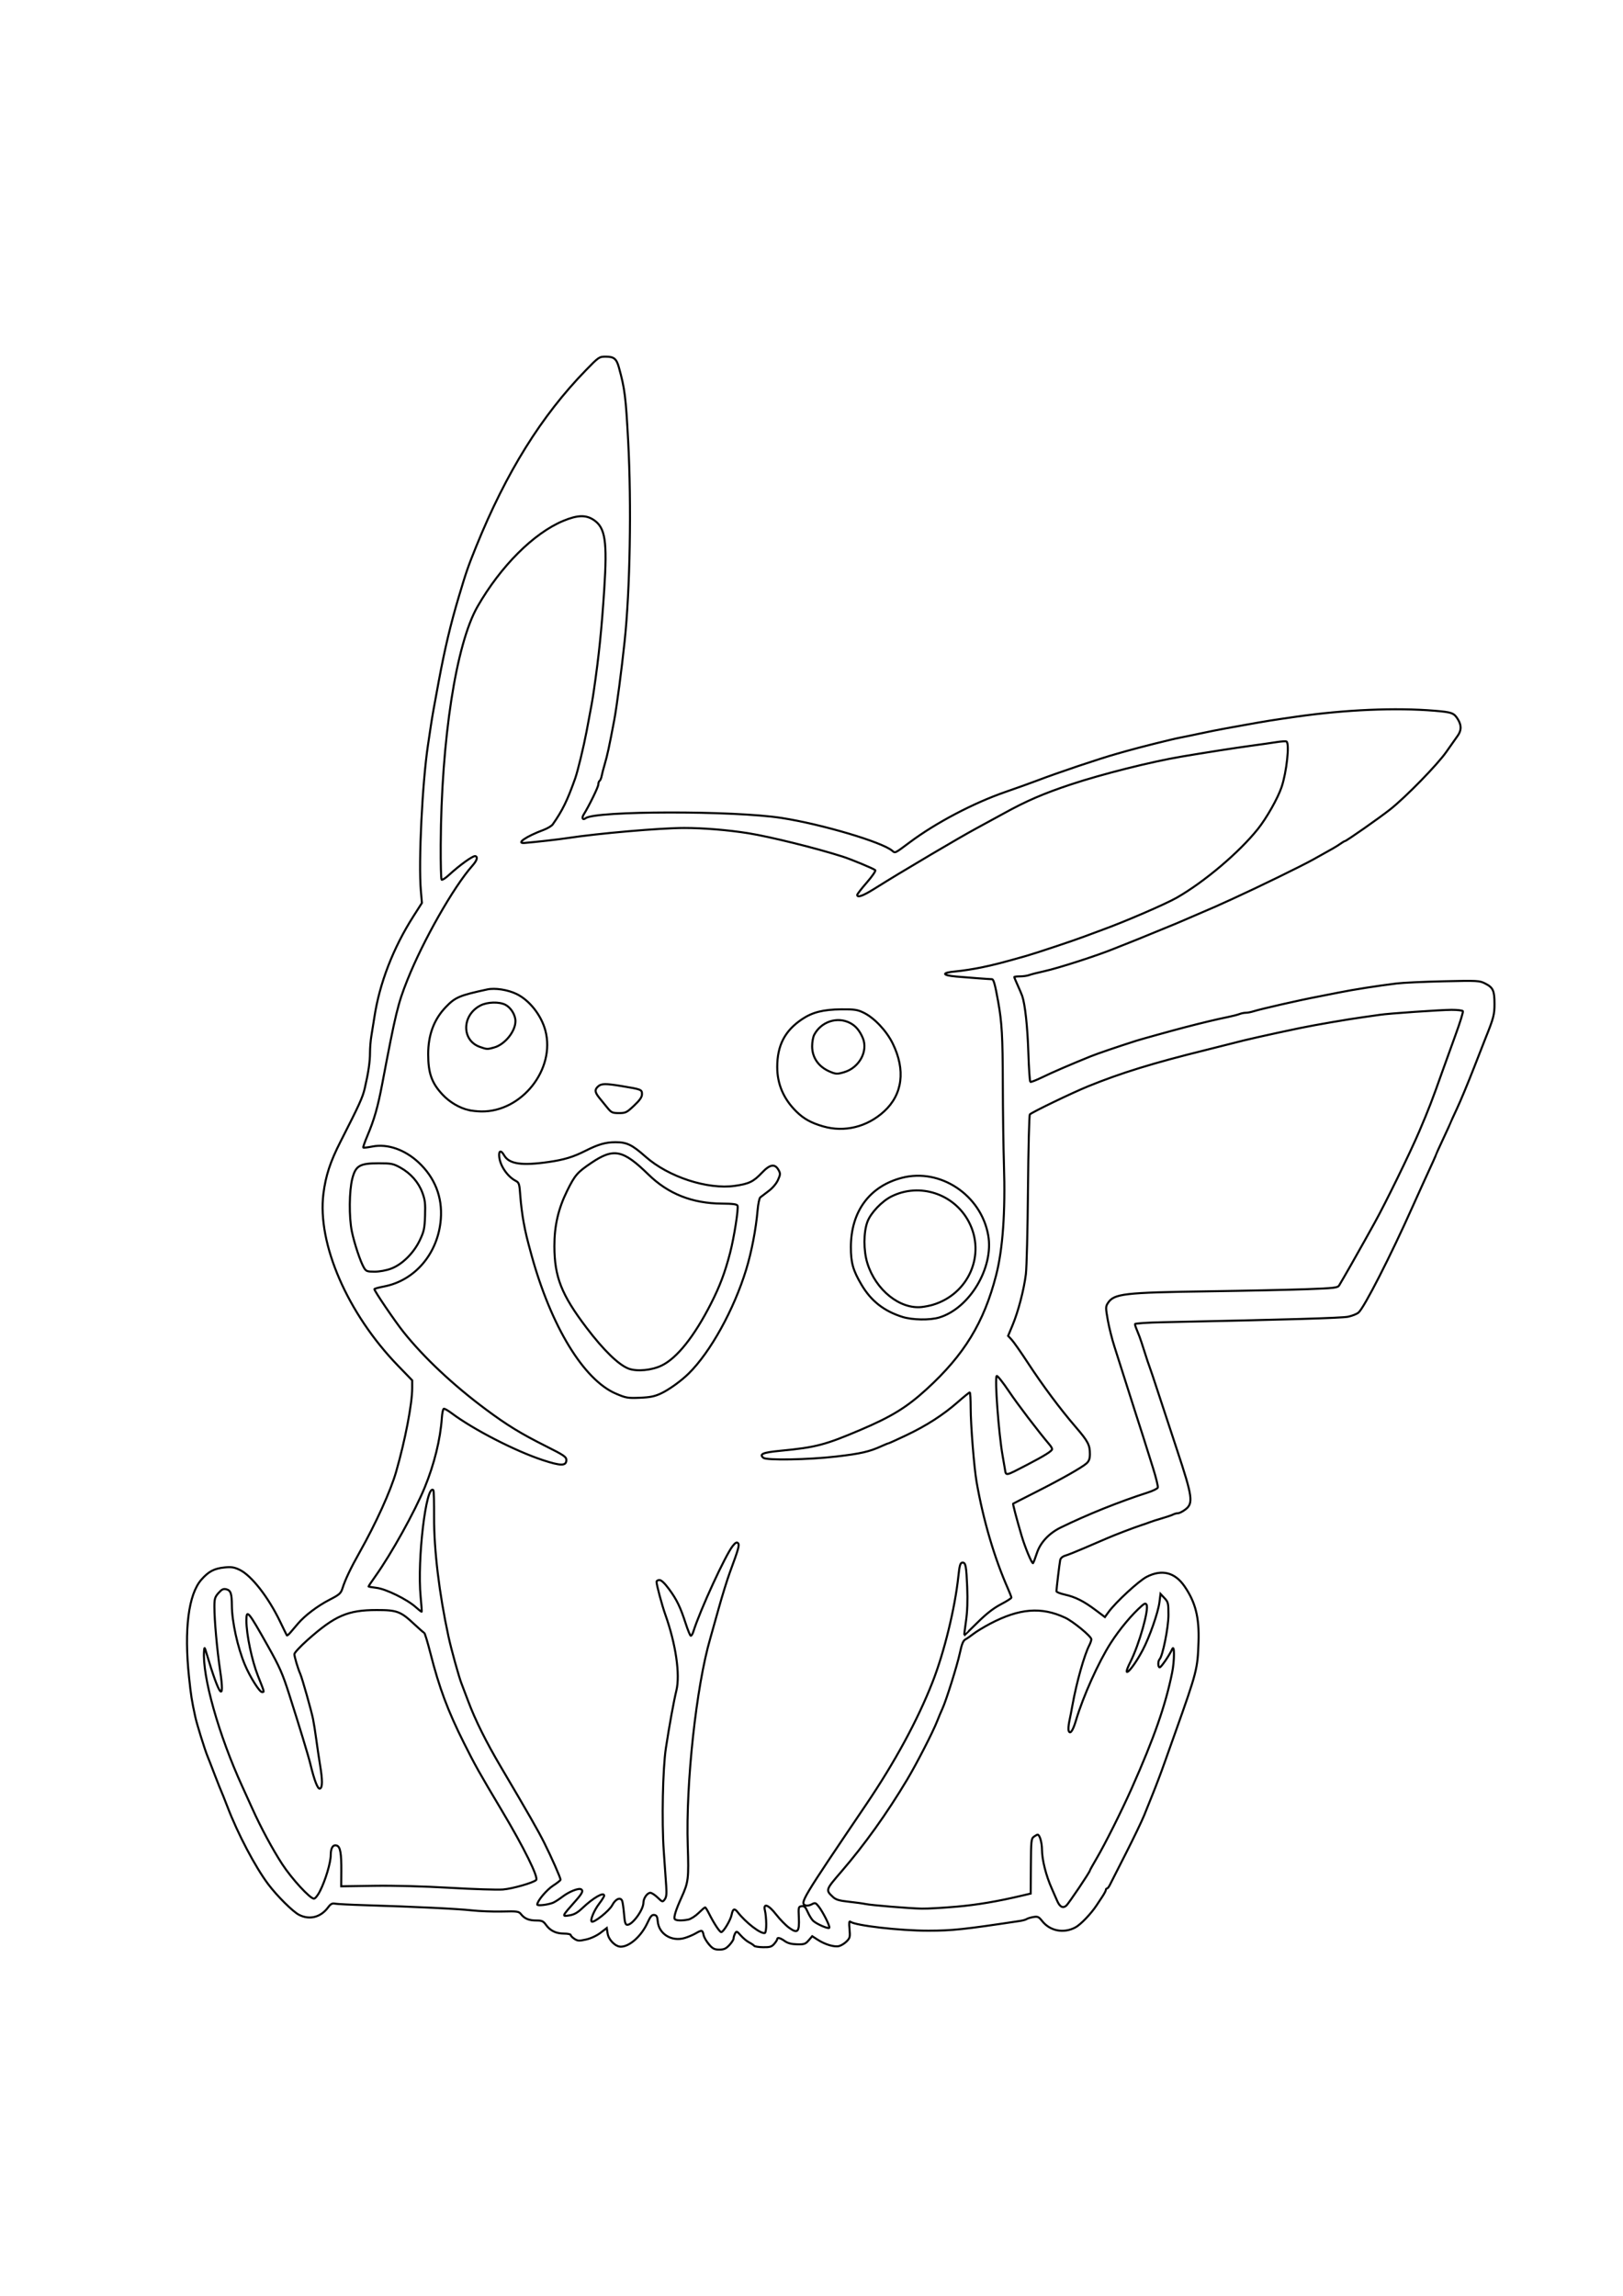 <?xml version="1.0" encoding="UTF-8" standalone="no"?>
<!-- Created with Inkscape (http://www.inkscape.org/) -->

<svg
   width="210mm"
   height="297mm"
   viewBox="0 0 210 297"
   version="1.1"
   id="svg1874"
   inkscape:version="1.3 (0e150ed6c4, 2023-07-21)"
   sodipodi:docname="Pikatchu1.svg"
   xmlns:inkscape="http://www.inkscape.org/namespaces/inkscape"
   xmlns:sodipodi="http://sodipodi.sourceforge.net/DTD/sodipodi-0.dtd"
   xmlns="http://www.w3.org/2000/svg"
   xmlns:svg="http://www.w3.org/2000/svg">
  <sodipodi:namedview
     id="namedview1876"
     pagecolor="#ffffff"
     bordercolor="#666666"
     borderopacity="1.0"
     inkscape:pageshadow="2"
     inkscape:pageopacity="0.0"
     inkscape:pagecheckerboard="0"
     inkscape:document-units="mm"
     showgrid="false"
     inkscape:zoom="0.23496321"
     inkscape:cx="310.68694"
     inkscape:cy="757.5654"
     inkscape:window-width="1366"
     inkscape:window-height="705"
     inkscape:window-x="-8"
     inkscape:window-y="-8"
     inkscape:window-maximized="1"
     inkscape:current-layer="layer1"
     inkscape:showpageshadow="2"
     inkscape:deskcolor="#d1d1d1" />
  <defs
     id="defs1871" />
  <g
     inkscape:label="Ebene 1"
     inkscape:groupmode="layer"
     id="layer1">
    <path
       style="fill:none;stroke:#000000;stroke-width:0.265;stroke-opacity:1"
       d="m 91.735,251.535 c -0.326,-0.371 -0.641,-0.921 -0.702,-1.223 -0.13,-0.648 -0.219,-0.664 -1.04,-0.189 -0.342,0.198 -0.978,0.464 -1.413,0.592 -1.695,0.496 -3.344,-0.535 -3.477,-2.175 -0.048,-0.591 -0.144,-0.765 -0.448,-0.808 -0.308,-0.044 -0.489,0.168 -0.891,1.038 -0.789,1.709 -2.31,3.064 -3.441,3.064 -0.691,0 -1.57,-0.875 -1.701,-1.693 l -0.115,-0.718 -0.821,0.627 c -0.483,0.369 -1.245,0.722 -1.851,0.857 -0.9,0.201 -1.091,0.191 -1.51,-0.084 -0.264,-0.173 -0.48,-0.397 -0.48,-0.498 0,-0.101 -0.385,-0.184 -0.856,-0.184 -1.037,0 -1.801,-0.368 -2.341,-1.126 -0.347,-0.487 -0.524,-0.567 -1.25,-0.567 -0.952,0 -1.521,-0.234 -1.984,-0.818 -0.292,-0.368 -0.47,-0.393 -2.446,-0.345 -1.172,0.029 -2.935,-0.038 -3.919,-0.148 -1.811,-0.203 -7.389,-0.474 -13.737,-0.666 -1.915,-0.058 -3.696,-0.148 -3.959,-0.2 -0.374,-0.074 -0.571,0.032 -0.908,0.488 -0.945,1.278 -2.396,1.647 -3.753,0.955 -0.802,-0.409 -2.852,-2.447 -3.996,-3.971 -1.674,-2.231 -3.924,-6.504 -5.252,-9.974 -0.218,-0.569 -0.467,-1.204 -0.554,-1.411 -0.414,-0.988 -0.585,-1.412 -1.059,-2.635 -0.281,-0.725 -0.574,-1.487 -0.652,-1.694 -0.078,-0.207 -0.229,-0.588 -0.336,-0.847 -0.343,-0.827 -1.368,-4.126 -1.567,-5.042 -0.476,-2.198 -0.56,-2.733 -0.822,-5.214 -0.646,-6.128 -0.067,-10.678 1.6,-12.572 0.945,-1.073 1.671,-1.452 3.035,-1.583 0.859,-0.083 1.233,-0.021 1.929,0.315 1.521,0.736 3.7,3.528 5.221,6.689 0.448,0.932 0.844,1.736 0.879,1.788 0.035,0.052 0.247,-0.123 0.471,-0.388 0.224,-0.265 0.661,-0.779 0.972,-1.142 0.899,-1.052 2.529,-2.282 4.082,-3.082 1.288,-0.663 1.461,-0.818 1.677,-1.498 0.352,-1.111 1.059,-2.596 2.194,-4.61 2.126,-3.772 4.03,-7.968 4.742,-10.451 1.179,-4.115 2.077,-8.795 2.077,-10.826 v -0.996 l -1.838,-1.899 c -6.54,-6.758 -10.46,-15.793 -9.65,-22.235 0.293,-2.329 0.887,-4.144 2.2,-6.72 2.458,-4.825 2.877,-5.746 3.148,-6.913 0.476,-2.05 0.682,-3.45 0.682,-4.638 0,-0.623 0.08,-1.592 0.177,-2.153 0.097,-0.561 0.273,-1.655 0.391,-2.431 0.666,-4.386 2.427,-8.937 5.053,-13.054 l 1.096,-1.719 -0.138,-1.6 c -0.317,-3.685 0.184,-13.927 0.921,-18.819 0.101,-0.673 0.272,-1.816 0.38,-2.541 0.166,-1.113 0.382,-2.335 1.018,-5.74 0.792,-4.243 1.534,-7.367 2.593,-10.915 0.953,-3.196 1.203,-3.918 2.247,-6.493 3.895,-9.605 8.425,-16.883 14.204,-22.819 1.661,-1.706 1.713,-1.741 2.575,-1.741 1.043,2.82e-4 1.376,0.272 1.682,1.373 0.769,2.763 0.898,3.795 1.209,9.637 0.435,8.166 0.239,19.164 -0.459,25.783 -0.393,3.728 -1.025,8.512 -1.354,10.257 -0.627,3.323 -0.891,4.547 -1.217,5.646 -0.169,0.569 -0.352,1.269 -0.405,1.555 -0.054,0.286 -0.173,0.566 -0.264,0.623 -0.092,0.057 -0.166,0.268 -0.166,0.47 0,0.32 -1.191,2.763 -1.903,3.903 -0.278,0.446 -0.113,0.752 0.252,0.466 1.244,-0.974 19.181,-1 25.362,-0.036 5.248,0.818 13.057,3.137 14.335,4.256 0.363,0.317 0.313,0.342 2.229,-1.092 3.382,-2.53 8.251,-5.093 12.415,-6.535 1.501,-0.52 3.321,-1.172 4.046,-1.45 2.668,-1.023 8.198,-2.882 10.397,-3.495 0.336,-0.094 0.887,-0.25 1.223,-0.346 1.528,-0.438 5.972,-1.552 6.822,-1.709 0.517,-0.096 1.745,-0.349 2.729,-0.562 0.983,-0.213 2.507,-0.517 3.387,-0.675 0.88,-0.158 2.044,-0.367 2.587,-0.465 2.621,-0.471 3.378,-0.592 6.414,-1.026 6.382,-0.912 12.865,-1.191 17.908,-0.771 2.253,0.188 2.515,0.284 3.02,1.113 0.48,0.788 0.463,1.448 -0.056,2.159 -0.233,0.319 -0.884,1.242 -1.446,2.051 -1.141,1.64 -5.231,5.831 -7.257,7.435 -1.368,1.083 -5.683,4.105 -5.862,4.105 -0.056,0 -0.327,0.16 -0.601,0.355 -0.478,0.34 -1.004,0.643 -3.51,2.029 -1.625,0.899 -7.038,3.54 -10.444,5.096 -1.979,0.904 -2.549,1.157 -3.952,1.751 -0.776,0.329 -1.835,0.785 -2.352,1.014 -0.517,0.229 -1.534,0.654 -2.258,0.944 -0.724,0.291 -1.656,0.672 -2.07,0.848 -0.647,0.275 -2.343,0.958 -3.811,1.534 -0.233,0.091 -0.614,0.244 -0.847,0.339 -2.21,0.903 -7.262,2.532 -9.08,2.928 -0.828,0.18 -1.7,0.403 -1.938,0.495 -0.238,0.092 -0.767,0.168 -1.176,0.168 -0.409,0 -0.744,0.04 -0.744,0.089 0,0.049 0.203,0.536 0.451,1.082 0.248,0.546 0.508,1.163 0.579,1.37 0.37,1.085 0.684,3.981 0.791,7.3 0.066,2.048 0.183,3.763 0.259,3.81 0.077,0.047 0.804,-0.239 1.617,-0.636 1.202,-0.587 3.599,-1.623 6.182,-2.669 0.86,-0.349 3.529,-1.26 5.928,-2.024 0.612,-0.195 4.716,-1.332 6.21,-1.72 2.455,-0.638 4.143,-1.041 5.551,-1.327 0.621,-0.126 1.324,-0.305 1.561,-0.399 0.238,-0.094 0.613,-0.17 0.833,-0.17 0.221,0 0.661,-0.083 0.979,-0.185 0.942,-0.302 6.072,-1.469 8.293,-1.887 0.414,-0.078 1.644,-0.321 2.734,-0.539 1.994,-0.4 4.907,-0.857 7.522,-1.18 0.776,-0.096 3.494,-0.222 6.04,-0.28 4.443,-0.102 4.659,-0.09 5.404,0.29 1.021,0.521 1.197,0.905 1.202,2.624 0.004,1.392 -0.116,1.85 -1.164,4.451 -0.084,0.207 -0.762,1.943 -1.508,3.858 -0.746,1.915 -1.728,4.275 -2.183,5.244 -0.455,0.969 -0.827,1.788 -0.827,1.82 0,0.032 -0.423,0.961 -0.941,2.063 -0.517,1.103 -0.941,2.035 -0.941,2.072 0,0.064 -0.445,1.052 -1.714,3.81 -0.322,0.699 -0.905,1.99 -1.297,2.87 -2.82,6.335 -6.305,13.161 -7.025,13.758 -0.225,0.187 -0.832,0.427 -1.35,0.535 -0.805,0.167 -7.947,0.379 -23.946,0.71 -1.992,0.041 -3.622,0.151 -3.622,0.243 0,0.153 0.12,0.484 0.578,1.597 0.085,0.207 0.381,1.096 0.657,1.976 0.276,0.88 0.572,1.769 0.658,1.976 0.085,0.207 0.54,1.562 1.011,3.011 0.471,1.449 1.619,4.939 2.551,7.755 2.002,6.048 2.116,6.866 1.066,7.667 -0.346,0.264 -0.771,0.48 -0.943,0.48 -0.173,0 -0.461,0.076 -0.641,0.169 -0.18,0.093 -0.835,0.317 -1.456,0.497 -0.621,0.18 -1.298,0.396 -1.505,0.48 -0.207,0.084 -0.757,0.276 -1.223,0.427 -0.857,0.278 -3.464,1.276 -4.328,1.657 -0.259,0.114 -0.64,0.278 -0.847,0.364 -0.207,0.086 -1.181,0.505 -2.164,0.93 -0.983,0.426 -2.062,0.856 -2.398,0.956 -0.398,0.119 -0.639,0.327 -0.694,0.597 -0.092,0.453 -0.483,3.71 -0.483,4.021 0,0.106 0.487,0.301 1.082,0.433 1.361,0.303 2.454,0.852 3.984,2.002 l 1.203,0.904 0.473,-0.65 c 0.93,-1.278 3.921,-4.038 4.94,-4.558 1.967,-1.004 3.645,-0.58 4.892,1.235 1.423,2.07 1.913,4.02 1.809,7.19 -0.115,3.5 -0.198,3.824 -3.021,11.762 -0.46,1.294 -1.062,2.988 -1.338,3.764 -0.275,0.776 -0.632,1.75 -0.793,2.164 -0.161,0.414 -0.356,0.922 -0.433,1.129 -0.077,0.207 -0.236,0.609 -0.354,0.894 -0.244,0.592 -0.354,0.865 -1.079,2.682 -0.289,0.725 -1.367,2.969 -2.395,4.987 -1.028,2.018 -1.964,3.86 -2.08,4.092 -0.116,0.232 -0.274,0.423 -0.352,0.423 -0.078,0 -0.141,0.082 -0.141,0.181 0,0.099 -0.213,0.501 -0.474,0.894 -0.261,0.393 -0.578,0.874 -0.706,1.069 -0.727,1.112 -2.078,2.524 -2.767,2.892 -1.509,0.805 -3.264,0.471 -4.291,-0.816 -0.458,-0.574 -0.582,-0.63 -1.171,-0.524 -0.362,0.065 -0.744,0.182 -0.847,0.26 -0.103,0.078 -0.485,0.186 -0.847,0.241 -7.238,1.096 -8.791,1.262 -11.865,1.264 -3.679,0.002 -9.465,-0.664 -10.088,-1.162 -0.163,-0.13 -0.192,0.111 -0.116,0.947 0.093,1.021 0.059,1.165 -0.377,1.601 -0.263,0.263 -0.705,0.536 -0.982,0.605 -0.605,0.152 -1.813,-0.209 -2.767,-0.828 l -0.698,-0.452 -0.463,0.537 c -0.411,0.477 -0.578,0.535 -1.499,0.513 -0.726,-0.017 -1.204,-0.144 -1.597,-0.423 -0.585,-0.417 -0.973,-0.512 -0.973,-0.24 0,0.088 -0.174,0.36 -0.387,0.605 -0.324,0.374 -0.556,0.444 -1.431,0.431 -0.575,-0.008 -1.099,-0.09 -1.166,-0.182 -0.067,-0.092 -0.361,-0.291 -0.654,-0.442 -0.293,-0.151 -0.777,-0.553 -1.076,-0.893 -0.511,-0.582 -0.554,-0.596 -0.737,-0.254 -0.107,0.2 -0.194,0.487 -0.194,0.638 0,0.151 -0.246,0.538 -0.546,0.859 -0.435,0.465 -0.699,0.585 -1.298,0.585 -0.627,0 -0.85,-0.112 -1.344,-0.674 z m 7.409,-2.636 c -0.006,-0.612 -0.081,-1.388 -0.165,-1.724 -0.26,-1.043 0.445,-0.795 1.461,0.515 0.481,0.619 1.227,1.381 1.658,1.694 1.112,0.805 1.349,0.56 1.263,-1.305 -0.062,-1.357 -0.046,-1.423 0.363,-1.481 0.348,-0.049 0.496,0.094 0.793,0.764 0.201,0.454 0.518,0.963 0.705,1.132 0.497,0.45 2.016,1.094 2.089,0.886 0.08,-0.229 -0.861,-2.092 -1.397,-2.763 -0.38,-0.477 -0.448,-0.496 -0.89,-0.26 -0.263,0.141 -0.612,0.205 -0.774,0.143 -0.784,-0.301 -0.609,-0.593 7.823,-13.06 3.741,-5.531 6.668,-10.931 8.597,-15.859 1.502,-3.837 2.894,-9.538 3.331,-13.644 0.158,-1.482 0.252,-1.788 0.552,-1.788 0.396,0 0.481,0.456 0.593,3.18 0.071,1.726 0.019,3.158 -0.158,4.395 -0.145,1.009 -0.246,1.835 -0.224,1.835 0.021,0 0.789,-0.743 1.706,-1.65 1.162,-1.151 2.08,-1.866 3.031,-2.363 0.75,-0.392 1.364,-0.782 1.364,-0.867 0,-0.085 -0.209,-0.626 -0.463,-1.203 -1.743,-3.941 -3.183,-8.849 -4.043,-13.772 -0.319,-1.829 -0.761,-7.365 -0.762,-9.551 -5.7e-4,-1.113 -0.054,-2.023 -0.12,-2.023 -0.065,0 -0.764,0.566 -1.552,1.257 -1.905,1.67 -4.061,3.055 -6.697,4.304 -1.192,0.564 -2.211,1.026 -2.264,1.026 -0.054,0 -0.457,0.164 -0.895,0.363 -1.581,0.721 -2.705,0.978 -5.865,1.345 -3.604,0.419 -9.01,0.516 -9.427,0.169 -0.582,-0.483 -0.066,-0.695 2.226,-0.915 4.554,-0.437 5.751,-0.749 10.32,-2.693 4.044,-1.72 6,-2.923 8.575,-5.274 4.865,-4.44 7.417,-8.623 8.989,-14.733 0.869,-3.377 1.212,-8.201 1.015,-14.303 -0.07,-2.174 -0.136,-6.889 -0.146,-10.478 -0.018,-6.155 -0.117,-7.904 -0.599,-10.6 -0.394,-2.205 -0.59,-2.917 -0.804,-2.922 -0.393,-0.009 -3.203,-0.217 -4.623,-0.342 -1.896,-0.167 -1.931,-0.506 -0.069,-0.667 0.806,-0.07 2.312,-0.302 3.347,-0.517 1.653,-0.343 2.752,-0.626 5.834,-1.505 1.283,-0.366 6.141,-1.988 7.527,-2.514 0.724,-0.275 1.741,-0.652 2.258,-0.839 2.832,-1.021 8.182,-3.33 9.628,-4.156 3.57,-2.039 8.062,-5.84 10.493,-8.878 1.131,-1.414 2.579,-3.968 3.072,-5.419 0.66,-1.944 1.06,-5.651 0.638,-5.912 -0.089,-0.055 -0.661,-0.021 -1.27,0.077 -0.609,0.097 -2.124,0.314 -3.366,0.481 -1.929,0.259 -5.873,0.875 -8.939,1.394 -3.957,0.671 -10.304,2.267 -14.328,3.604 -3.547,1.178 -5.751,2.132 -8.739,3.783 -1.027,0.567 -2.629,1.441 -3.561,1.941 -0.931,0.5 -3.514,1.989 -5.739,3.309 -4.038,2.396 -4.809,2.862 -7.508,4.54 -1.377,0.856 -2.09,1.101 -2.09,0.716 0,-0.1 0.561,-0.826 1.248,-1.613 0.705,-0.808 1.176,-1.5 1.082,-1.59 -0.201,-0.194 -3.077,-1.389 -4.229,-1.757 -3.429,-1.097 -9.387,-2.57 -12.214,-3.022 -2.615,-0.417 -5.837,-0.681 -8.29,-0.678 -3.095,0.004 -11.127,0.701 -15.138,1.315 -1.107,0.169 -3.927,0.489 -5.497,0.623 -1.184,0.101 0.196,-0.846 2.465,-1.691 0.506,-0.189 1.039,-0.512 1.183,-0.719 1.263,-1.807 1.878,-3.067 2.894,-5.928 0.335,-0.942 1.099,-4.096 1.481,-6.116 0.698,-3.685 0.743,-3.934 0.938,-5.269 0.654,-4.473 1.011,-7.949 1.344,-13.083 0.405,-6.251 0.14,-7.986 -1.374,-8.988 -1.011,-0.669 -2.098,-0.633 -3.932,0.13 -3.829,1.594 -8.088,5.853 -11.096,11.093 -2.772,4.831 -4.683,17.211 -4.757,30.827 -0.013,2.397 0.038,4.421 0.114,4.497 0.076,0.076 0.499,-0.193 0.941,-0.599 1.472,-1.35 3.166,-2.554 3.443,-2.448 0.33,0.127 0.182,0.581 -0.405,1.243 -2.418,2.724 -6.364,9.662 -8.408,14.786 -1.225,3.071 -1.512,4.256 -3.256,13.447 -0.562,2.965 -1.031,4.606 -1.9,6.661 -0.346,0.817 -0.593,1.522 -0.548,1.566 0.044,0.044 0.583,-0.019 1.198,-0.14 1.916,-0.377 4.163,0.397 5.938,2.046 2.121,1.969 3.116,4.493 2.896,7.341 -0.343,4.426 -3.324,7.959 -7.363,8.725 -0.679,0.129 -1.235,0.283 -1.235,0.342 0,0.243 2.651,4.144 3.769,5.546 2.621,3.287 6.433,6.868 10.65,10.004 2.771,2.061 4.524,3.135 7.758,4.756 2.348,1.176 2.662,1.389 2.662,1.799 0,0.785 -0.7,0.786 -3.062,0.007 -3.566,-1.176 -8.987,-3.967 -11.79,-6.07 -0.458,-0.344 -0.911,-0.599 -1.007,-0.567 -0.096,0.032 -0.208,0.563 -0.25,1.181 -0.184,2.759 -0.99,6.024 -2.226,9.027 -1.284,3.117 -4.295,8.536 -6.354,11.434 -0.497,0.699 -0.903,1.301 -0.903,1.339 0,0.037 0.465,0.122 1.033,0.189 1.216,0.143 3.946,1.482 5.063,2.483 0.403,0.361 0.754,0.633 0.78,0.604 0.026,-0.029 -0.035,-0.899 -0.136,-1.934 -0.467,-4.769 0.72,-14.716 1.645,-13.79 0.063,0.062 0.106,1.624 0.096,3.47 -0.023,4.229 0.658,9.894 1.857,15.443 0.362,1.677 1.362,5.283 1.7,6.131 0.091,0.228 0.48,1.253 0.864,2.278 0.918,2.447 2.31,5.244 4.223,8.487 3.582,6.071 4.79,8.183 5.597,9.786 0.906,1.798 2.118,4.542 2.118,4.796 0,0.084 -0.423,0.424 -0.941,0.756 -0.847,0.544 -2.07,1.996 -2.07,2.458 0,0.19 1.28,0.052 2.008,-0.217 0.224,-0.083 0.798,-0.448 1.275,-0.812 0.852,-0.651 2.081,-1.134 2.393,-0.941 0.306,0.189 0.152,0.515 -0.692,1.468 -1.839,2.077 -1.835,2.068 -0.82,1.904 0.608,-0.098 1.046,-0.344 1.67,-0.937 1.424,-1.352 2.823,-2.148 2.823,-1.608 0,0.103 -0.289,0.565 -0.641,1.027 -0.655,0.858 -1.181,2.108 -0.975,2.314 0.242,0.242 2.28,-1.379 2.663,-2.119 0.42,-0.811 1.077,-1.089 1.286,-0.544 0.068,0.176 0.175,0.943 0.24,1.704 0.094,1.116 0.177,1.384 0.429,1.384 0.668,0 2.079,-1.945 2.079,-2.866 0,-0.565 0.498,-1.274 0.896,-1.274 0.17,0 0.595,0.275 0.943,0.612 0.622,0.601 0.639,0.605 0.917,0.235 0.213,-0.283 0.261,-0.703 0.193,-1.694 -0.05,-0.725 -0.192,-2.757 -0.316,-4.517 -0.273,-3.869 -0.133,-10.712 0.273,-13.362 0.451,-2.943 1.025,-6.095 1.355,-7.434 0.51,-2.07 -0.067,-6.012 -1.445,-9.88 -0.419,-1.177 -1.115,-3.78 -1.119,-4.187 -0.001,-0.129 0.167,-0.235 0.375,-0.235 0.244,0 0.679,0.411 1.236,1.167 1.007,1.368 1.463,2.308 2.155,4.441 0.278,0.859 0.575,1.579 0.659,1.6 0.084,0.021 0.233,-0.216 0.332,-0.526 0.898,-2.833 4.163,-9.928 5.109,-11.103 0.331,-0.411 0.512,-0.509 0.664,-0.359 0.229,0.224 0.103,0.682 -1.029,3.747 -0.344,0.932 -1.014,3.091 -1.488,4.799 -0.474,1.708 -0.95,3.402 -1.056,3.764 -1.81,6.159 -3.185,18.801 -2.92,26.837 0.142,4.296 0.089,4.722 -0.827,6.736 -0.7,1.538 -1.006,2.512 -0.862,2.745 0.134,0.216 0.893,0.249 1.759,0.076 0.319,-0.064 0.916,-0.445 1.326,-0.847 0.41,-0.402 0.793,-0.731 0.85,-0.731 0.058,0 0.285,0.36 0.506,0.8 0.642,1.282 1.379,2.399 1.583,2.399 0.277,0 1.202,-1.541 1.34,-2.233 0.158,-0.789 0.365,-0.887 0.772,-0.364 1.071,1.377 3.01,2.866 3.533,2.713 0.103,-0.03 0.183,-0.556 0.176,-1.167 z M 79.684,180.288 c -4.171,-1.795 -8.382,-8.714 -10.919,-17.942 -0.595,-2.165 -0.751,-2.814 -1.017,-4.247 -0.165,-0.887 -0.355,-2.394 -0.423,-3.351 -0.115,-1.623 -0.156,-1.755 -0.612,-1.994 -1.052,-0.55 -1.999,-1.934 -2.117,-3.096 -0.084,-0.825 0.224,-0.92 0.636,-0.195 0.639,1.123 2.271,1.364 5.791,0.854 1.981,-0.287 3.139,-0.64 4.74,-1.447 1.666,-0.839 2.594,-1.104 3.876,-1.107 1.466,-0.004 2.136,0.32 3.897,1.878 2.954,2.615 8.021,4.269 11.545,3.769 1.826,-0.259 2.404,-0.538 3.49,-1.685 1.055,-1.115 1.688,-1.22 2.168,-0.361 0.251,0.45 0.243,0.576 -0.079,1.29 -0.214,0.474 -0.701,1.047 -1.213,1.428 -0.471,0.35 -0.954,0.718 -1.075,0.818 -0.12,0.1 -0.276,0.843 -0.346,1.649 -0.215,2.465 -0.776,5.387 -1.475,7.677 -1.585,5.194 -4.621,10.683 -7.447,13.465 -0.979,0.964 -2.536,2.084 -3.568,2.568 -0.837,0.392 -1.412,0.51 -2.752,0.564 -1.569,0.063 -1.797,0.024 -3.1,-0.537 z m 5.948,-3.643 c 1.978,-0.968 4.197,-3.757 6.357,-7.994 1.147,-2.248 1.814,-4.019 2.477,-6.569 0.521,-2.006 1.107,-5.729 0.961,-6.11 -0.072,-0.187 -0.602,-0.256 -2.047,-0.267 -3.814,-0.029 -6.912,-1.257 -9.468,-3.75 -3.316,-3.236 -4.496,-3.478 -7.404,-1.515 -1.815,1.225 -2.121,1.579 -3.132,3.626 -1.142,2.313 -1.65,4.524 -1.644,7.151 0.01,3.978 0.913,6.269 4.152,10.539 2.21,2.914 4.173,4.821 5.454,5.3 1.079,0.403 3.005,0.219 4.292,-0.411 z m 31.118,-6.287 c -2.384,-0.757 -4.04,-2.059 -5.274,-4.147 -1.112,-1.881 -1.383,-2.847 -1.379,-4.9 0.009,-4.589 2.416,-7.852 6.595,-8.941 4.961,-1.292 10.241,2.215 11.171,7.422 0.747,4.18 -2.386,9.447 -6.33,10.644 -1.218,0.37 -3.489,0.332 -4.783,-0.078 z m 3.952,-1.562 c 4.652,-1.392 6.872,-6.517 4.652,-10.739 -1.907,-3.628 -6.365,-5.091 -10.001,-3.282 -1.252,0.623 -2.686,2.13 -3.114,3.273 -0.512,1.37 -0.518,3.724 -0.012,5.361 1.073,3.473 4.218,5.998 7.063,5.671 0.414,-0.048 1.049,-0.175 1.411,-0.283 z m -14.208,-23.085 c -1.557,-0.453 -2.493,-0.973 -3.452,-1.916 -1.649,-1.62 -2.476,-3.542 -2.476,-5.752 0,-2.798 0.977,-4.69 3.194,-6.182 1.357,-0.914 2.756,-1.267 5.086,-1.287 1.724,-0.014 2.095,0.041 2.909,0.437 1.368,0.665 2.948,2.34 3.752,3.978 1.686,3.433 1.283,6.598 -1.119,8.794 -2.206,2.016 -5.135,2.731 -7.895,1.927 z m 2.755,-7.014 c 1.948,-0.584 3.107,-2.741 2.382,-4.431 -0.416,-0.968 -0.929,-1.567 -1.664,-1.942 -1.656,-0.845 -3.732,-0.15 -4.619,1.548 -0.146,0.28 -0.265,0.94 -0.265,1.468 0,1.471 0.812,2.649 2.258,3.276 0.807,0.35 0.988,0.357 1.908,0.082 z m -30.633,4.642 c -0.295,-0.362 -0.77,-0.945 -1.054,-1.296 -0.606,-0.748 -0.644,-1.073 -0.173,-1.499 0.417,-0.377 0.958,-0.385 3.043,-0.042 2.554,0.42 2.635,0.452 2.635,1.041 0,0.382 -0.268,0.77 -1.024,1.485 -0.949,0.898 -1.092,0.968 -1.956,0.968 -0.838,0 -0.987,-0.067 -1.47,-0.658 z m -17.991,0.265 c -1.197,-0.282 -2.46,-1.033 -3.365,-2 -1.401,-1.498 -1.857,-2.781 -1.857,-5.229 0,-2.493 0.742,-4.485 2.266,-6.08 1.228,-1.285 1.767,-1.515 5.39,-2.298 0.997,-0.215 2.647,0.043 3.781,0.592 1.669,0.808 3.199,2.748 3.725,4.724 1.332,5.005 -3.06,10.551 -8.294,10.471 -0.517,-0.008 -1.259,-0.089 -1.647,-0.181 z m 3.299,-8.088 c 1.396,-0.388 2.771,-2.083 2.77,-3.416 -9.25e-4,-0.798 -0.583,-1.745 -1.299,-2.116 -0.794,-0.411 -2.323,-0.371 -3.213,0.083 -2.433,1.241 -2.492,4.516 -0.097,5.364 0.922,0.327 0.959,0.328 1.84,0.084 z m 59.791,111.147 c 2.748,-0.242 5.336,-0.68 8.634,-1.46 l 1.015,-0.24 0.021,-3.544 c 0.019,-3.277 0.048,-3.564 0.386,-3.811 0.201,-0.147 0.42,-0.267 0.487,-0.267 0.265,0 0.559,1.009 0.565,1.938 0.009,1.33 0.52,3.357 1.265,5.025 0.208,0.466 0.515,1.167 0.682,1.558 0.349,0.819 0.739,1.04 1.187,0.674 0.291,-0.238 3.069,-4.365 3.069,-4.56 0,-0.048 0.366,-0.708 0.813,-1.467 1.137,-1.93 3.267,-6.181 4.606,-9.19 2.89,-6.496 4.353,-10.683 5.216,-14.924 0.317,-1.558 0.323,-3.75 0.008,-3.049 -0.35,0.78 -1.425,2.352 -1.608,2.352 -0.236,0 -0.252,-0.801 -0.021,-1.044 0.407,-0.429 1.147,-4.125 1.147,-5.731 0,-1.525 -0.036,-1.676 -0.513,-2.183 l -0.513,-0.545 -0.141,1.092 c -0.171,1.325 -1.275,4.484 -2.153,6.154 -1.37,2.608 -2.859,4.059 -1.609,1.568 1.153,-2.297 2.438,-6.862 2.091,-7.424 -0.119,-0.192 -0.243,-0.166 -0.578,0.124 -1.271,1.099 -2.898,3.043 -4.046,4.834 -1.587,2.475 -3.581,6.914 -4.505,10.026 -0.394,1.329 -0.75,1.842 -0.938,1.353 -0.066,-0.172 -0.033,-0.717 0.073,-1.21 0.106,-0.493 0.292,-1.447 0.412,-2.119 0.523,-2.92 1.526,-6.483 2.182,-7.754 0.144,-0.28 0.262,-0.627 0.262,-0.772 0,-0.368 -2.341,-2.299 -3.378,-2.786 -3.082,-1.449 -5.94,-1.219 -9.737,0.784 -0.808,0.426 -1.765,1.008 -2.128,1.292 -0.362,0.285 -0.834,0.61 -1.047,0.724 -0.293,0.156 -0.471,0.594 -0.723,1.771 -0.34,1.59 -1.781,6.181 -2.264,7.21 -0.146,0.311 -0.446,1.025 -0.667,1.588 -0.571,1.453 -2.662,5.523 -3.894,7.581 -2.637,4.403 -5.52,8.432 -8.524,11.912 -2.03,2.352 -2.034,2.363 -1.072,3.262 0.374,0.35 0.801,0.478 2.04,0.613 0.862,0.093 1.821,0.224 2.131,0.291 0.779,0.167 5.733,0.574 7.339,0.604 0.724,0.013 2.715,-0.099 4.424,-0.25 z m -82.317,-2.009 c 0.72,-1.421 1.398,-3.7 1.398,-4.699 0,-0.927 0.31,-1.381 0.811,-1.189 0.425,0.163 0.574,1.037 0.558,3.281 l -0.014,1.976 4.262,-0.064 c 2.576,-0.039 6.456,0.064 9.807,0.259 3.05,0.178 6.141,0.275 6.869,0.217 1.222,-0.098 3.931,-0.874 4.284,-1.228 0.326,-0.326 -1.58,-4.186 -4.421,-8.951 -2.968,-4.978 -3.471,-5.875 -4.905,-8.739 -2.119,-4.232 -3.206,-7.143 -4.367,-11.699 -0.356,-1.397 -0.712,-2.561 -0.792,-2.588 -0.079,-0.026 -0.648,-0.521 -1.264,-1.099 -1.789,-1.679 -2.246,-1.851 -4.901,-1.847 -3.723,0.005 -5.373,0.718 -8.906,3.851 -0.949,0.842 -1.726,1.676 -1.726,1.855 0,0.333 0.463,1.884 0.762,2.556 0.243,0.545 1.427,4.729 1.651,5.834 0.105,0.518 0.292,1.703 0.417,2.635 0.124,0.932 0.343,2.404 0.486,3.271 0.337,2.048 0.334,2.965 -0.011,3.097 -0.276,0.106 -0.72,-1.033 -1.235,-3.169 -0.25,-1.036 -1.441,-4.953 -2.746,-9.033 -0.859,-2.685 -1.24,-3.549 -2.735,-6.21 -2.584,-4.599 -2.798,-4.852 -2.798,-3.306 0,1.771 0.715,5.179 1.499,7.147 0.859,2.155 0.842,2.088 0.524,2.085 -0.326,-0.002 -1.564,-1.972 -2.219,-3.533 -0.935,-2.225 -1.673,-5.584 -1.684,-7.663 -0.008,-1.549 -0.147,-1.958 -0.714,-2.101 -0.384,-0.096 -0.586,-0.001 -1.013,0.476 -0.463,0.519 -0.533,0.748 -0.534,1.769 -0.002,1.745 0.341,5.556 0.75,8.325 0.631,4.271 -0.111,3.319 -1.761,-2.258 -0.249,-0.841 -0.283,-0.881 -0.323,-0.376 -0.262,3.279 1.893,10.931 4.962,17.618 0.351,0.764 0.923,2.025 1.272,2.801 1.093,2.433 2.631,5.293 3.872,7.197 1.234,1.894 3.602,4.471 4.109,4.471 0.159,0 0.509,-0.436 0.779,-0.968 z m 92.764,-43.728 c 0.441,-1.367 1.574,-2.581 3.103,-3.326 3.475,-1.694 7.516,-3.317 11.255,-4.521 0.655,-0.211 1.234,-0.496 1.287,-0.634 0.053,-0.138 -0.216,-1.25 -0.597,-2.472 -0.984,-3.154 -1.757,-5.589 -2.258,-7.114 -0.238,-0.725 -0.831,-2.588 -1.318,-4.14 -0.487,-1.553 -1.134,-3.585 -1.437,-4.517 -0.303,-0.932 -0.689,-2.47 -0.858,-3.42 -0.286,-1.61 -0.285,-1.758 0.011,-2.21 0.798,-1.218 2.027,-1.361 13.106,-1.522 4.709,-0.068 10.373,-0.191 12.586,-0.272 3.623,-0.133 4.045,-0.183 4.234,-0.496 0.558,-0.927 2.365,-4.094 3.32,-5.818 0.344,-0.621 0.909,-1.637 1.256,-2.258 1.389,-2.487 4.608,-9.077 5.798,-11.869 1.222,-2.868 1.663,-4.013 3.002,-7.797 0.348,-0.983 1.106,-3.086 1.685,-4.673 0.579,-1.587 1.005,-2.963 0.946,-3.058 -0.059,-0.095 -0.716,-0.172 -1.46,-0.17 -1.407,0.003 -8.27,0.478 -9.257,0.64 -0.31,0.051 -1.284,0.19 -2.164,0.307 -1.838,0.246 -6.251,1.005 -8.186,1.408 -3.94,0.82 -7.288,1.575 -8.75,1.973 -0.362,0.099 -1.887,0.483 -3.387,0.853 -6.877,1.699 -11.026,2.978 -15.28,4.708 -2.033,0.827 -7.249,3.341 -7.544,3.636 -0.088,0.088 -0.197,4.426 -0.242,9.641 -0.045,5.215 -0.169,10.18 -0.275,11.034 -0.249,2.003 -0.983,4.82 -1.718,6.584 l -0.58,1.393 0.468,0.505 c 0.258,0.278 1.188,1.606 2.068,2.951 1.927,2.947 4.183,5.976 6.184,8.302 1.624,1.887 1.864,2.343 1.864,3.534 0,0.591 -0.112,0.904 -0.423,1.191 -0.578,0.531 -3.243,2.04 -6.633,3.755 -1.552,0.785 -2.846,1.447 -2.874,1.471 -0.055,0.045 0.451,1.966 1.091,4.143 0.45,1.528 1.357,3.7 1.483,3.546 0.071,-0.087 0.293,-0.667 0.494,-1.288 z m -1.239,-11.444 c 2.215,-1.151 3.21,-1.775 3.21,-2.012 0,-0.101 -0.126,-0.333 -0.28,-0.515 -1.581,-1.873 -4.157,-5.256 -5.312,-6.974 -0.786,-1.169 -1.496,-2.058 -1.578,-1.976 -0.274,0.275 0.259,7.466 0.765,10.312 0.092,0.518 0.226,1.294 0.298,1.726 0.153,0.919 -0.015,0.952 2.897,-0.561 z M 50.608,164.117 c 1.435,-0.537 2.928,-2.017 3.719,-3.688 0.535,-1.13 0.615,-1.507 0.67,-3.164 0.053,-1.584 -0.004,-2.059 -0.355,-2.996 -0.504,-1.345 -1.512,-2.485 -2.852,-3.227 -0.904,-0.5 -1.16,-0.551 -2.783,-0.551 -2.465,-0.001 -2.983,0.299 -3.421,1.983 -0.409,1.572 -0.438,5 -0.058,6.842 0.322,1.558 1.105,3.903 1.561,4.677 0.277,0.469 0.407,0.518 1.387,0.518 0.636,0 1.514,-0.162 2.132,-0.393 z"
       id="path1947" />
  </g>
</svg>
